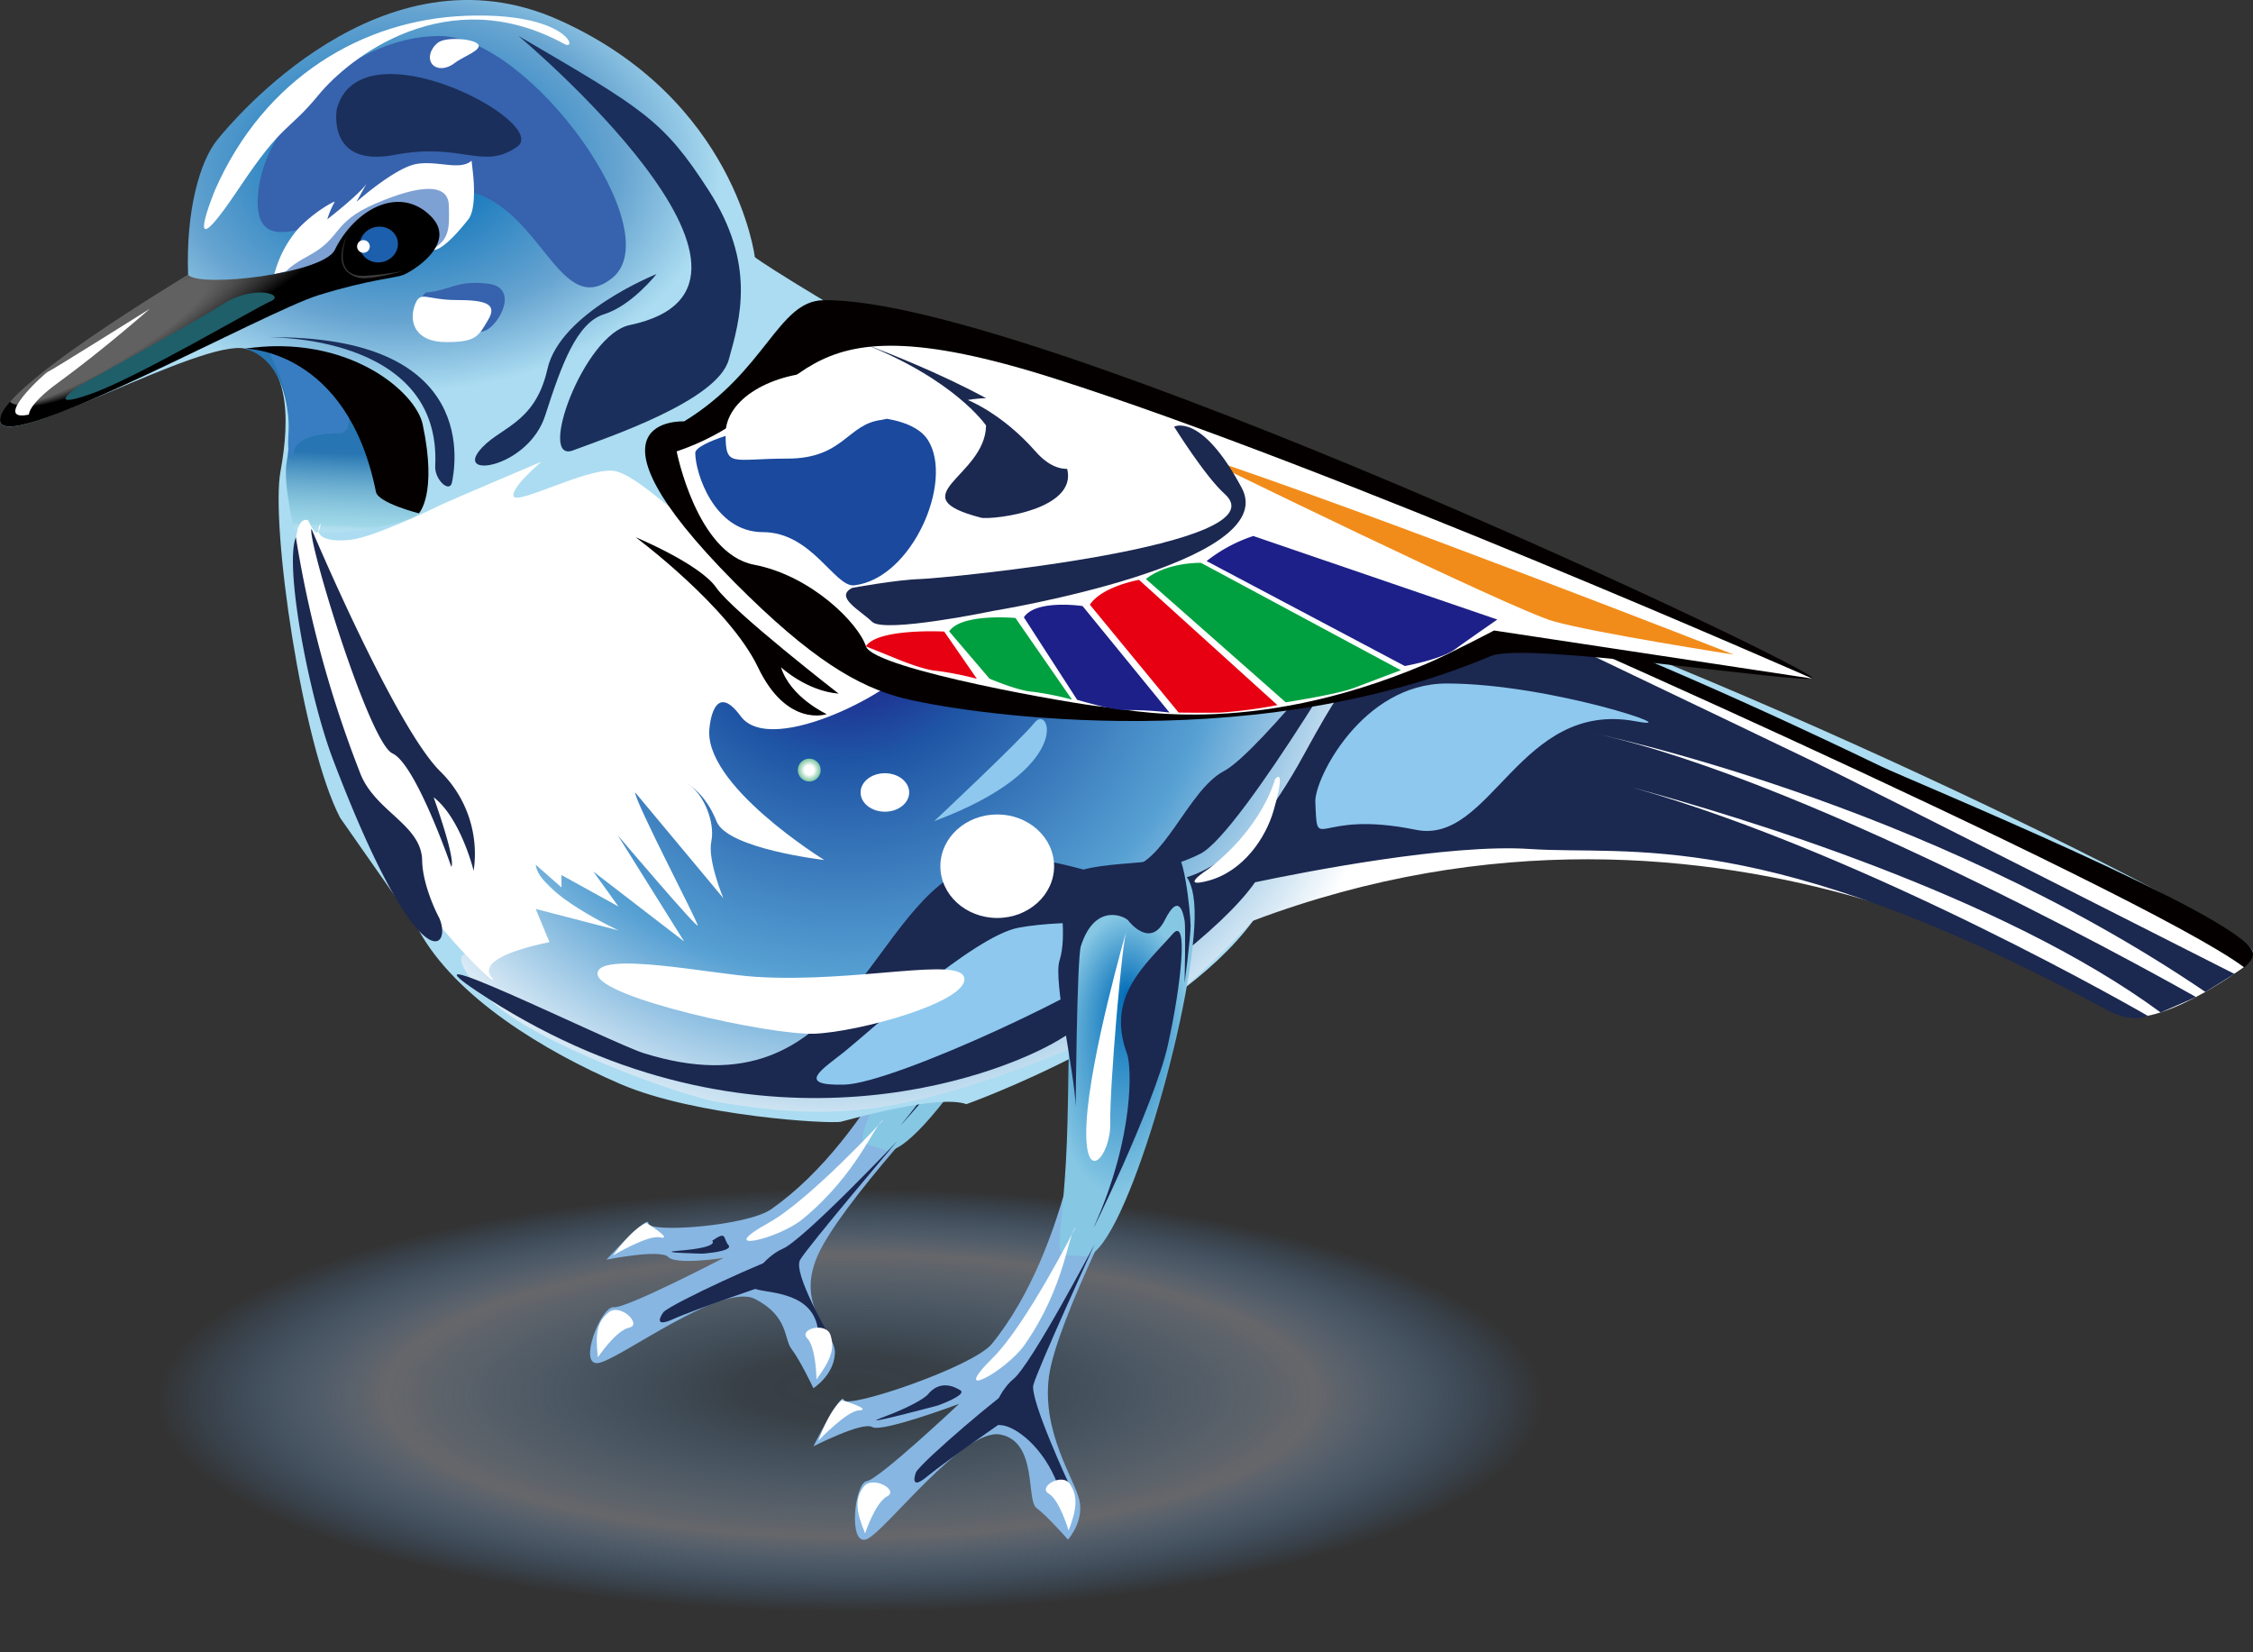 <svg xmlns="http://www.w3.org/2000/svg" xmlns:xlink="http://www.w3.org/1999/xlink" viewBox="0 0 524.57 384.64"><rect x="0" y="0" width="524.57" height="384.64" fill="#333333" stroke="none"/><defs><style>.cls-1{fill:url(#名称未設定グラデーション_5);}.cls-2{fill:#87b6e2;}.cls-3{fill:url(#名称未設定グラデーション_261);}.cls-4{fill:#1b2850;}.cls-5{fill:#fff;}.cls-6{fill:url(#名称未設定グラデーション_208);}.cls-7{fill:#3762ad;}.cls-8{fill:#7ea1d4;}.cls-9{fill:#040000;}.cls-10{fill:url(#名称未設定グラデーション_220);}.cls-11{fill:url(#名称未設定グラデーション_209);}.cls-12{fill:url(#名称未設定グラデーション_71);}.cls-13{fill:#3a3a3a;}.cls-14{fill:#8ec8ee;}.cls-15{fill:#1c5fac;}.cls-16{fill:#1e5f6a;}.cls-17{fill:#1a2f5b;}.cls-18{fill:#387dc1;}.cls-19{fill:url(#名称未設定グラデーション_175);}.cls-20{fill:url(#名称未設定グラデーション_236);}.cls-21{fill:#00a040;}.cls-22{fill:#1d2088;}.cls-23{fill:#e60012;}.cls-24{fill:#f18c1a;}.cls-25{fill:#1a499d;}.cls-26{fill:url(#名称未設定グラデーション_261-2);}</style><radialGradient id="名称未設定グラデーション_5" cx="162.31" cy="324.67" fy="317.051" r="114.37" gradientTransform="translate(-30.85 186.38) scale(1.41 0.43)" gradientUnits="userSpaceOnUse"><stop offset="0" stop-color="#4e83b0" stop-opacity="0.13"/><stop offset="0.16" stop-color="#5583ac" stop-opacity="0.16"/><stop offset="0.67" stop-color="#6f7074" stop-opacity="0.85"/><stop offset="1" stop-color="#4d89c8" stop-opacity="0"/></radialGradient><radialGradient id="名称未設定グラデーション_261" cx="149.05" cy="197.47" fy="183.324" r="33.16" gradientTransform="matrix(0.53, 0.19, -0.38, 1.09, 223.09, -16.37)" gradientUnits="userSpaceOnUse"><stop offset="0.01" stop-color="#036eb8"/><stop offset="0.86" stop-color="#86c7e4"/></radialGradient><radialGradient id="名称未設定グラデーション_208" cx="92.62" cy="38.48" r="91.94" gradientTransform="translate(0 11.63) scale(1 0.7)" gradientUnits="userSpaceOnUse"><stop offset="0.09" stop-color="#036eb8"/><stop offset="0.57" stop-color="#68a5d1"/><stop offset="0.82" stop-color="#abdcf1"/></radialGradient><linearGradient id="名称未設定グラデーション_220" x1="77.68" y1="95.97" x2="76.29" y2="126.37" gradientUnits="userSpaceOnUse"><stop offset="0.31" stop-color="#2775b2"/><stop offset="0.86" stop-color="#93d3df" stop-opacity="0.49"/><stop offset="0.93" stop-color="#fff" stop-opacity="0"/></linearGradient><radialGradient id="名称未設定グラデーション_209" cx="196.67" cy="139.77" r="168.6" gradientUnits="userSpaceOnUse"><stop offset="0.08" stop-color="#1d2088"/><stop offset="0.22" stop-color="#1f55a5"/><stop offset="0.52" stop-color="#56a0d3"/><stop offset="0.79" stop-color="#fff"/></radialGradient><radialGradient id="名称未設定グラデーション_71" cx="46.67" cy="66.65" fx="-5.178" r="51.87" gradientTransform="translate(-0.26 79.14) rotate(-30.92) scale(1 0.2)" gradientUnits="userSpaceOnUse"><stop offset="0.51" stop-color="#616161"/><stop offset="1"/></radialGradient><radialGradient id="名称未設定グラデーション_175" cx="188.42" cy="179.29" r="2.66" gradientUnits="userSpaceOnUse"><stop offset="0.41" stop-color="#fff"/><stop offset="0.93" stop-color="#88caa9"/></radialGradient><radialGradient id="名称未設定グラデーション_236" cx="212.53" cy="67.31" fx="189.943" fy="174.376" r="109.42" gradientUnits="userSpaceOnUse"><stop offset="0.2" stop-color="#036eb8"/><stop offset="0.38" stop-color="#68a5d1"/><stop offset="1" stop-color="#fff"/></radialGradient><radialGradient id="名称未設定グラデーション_261-2" cx="248.08" cy="221.77" fy="207.626" r="33.16" gradientTransform="matrix(0.56, 0.04, -0.07, 1.15, 137.87, -17.22)" xlink:href="#名称未設定グラデーション_261"/></defs><g id="レイヤー_2" data-name="レイヤー 2"><g id="レイヤー_2-2" data-name="レイヤー 2"><ellipse class="cls-1" cx="197.76" cy="324.67" rx="164.11" ry="59.96"/><path class="cls-2" d="M217.76,228.11s-14.17,36.54-38.15,53.39c-5.68,4-28.73,5.62-28.64,3.3s-9.77,8.47-9.77,8.47,12.58-2.53,14.4-.61,12.87.21,12.87.21-22.7,11.83-25.58,11.48-8.39,13.53-3.67,13,28.8-19,36.64-14.9,6.59,9.28,8.47,11.68,5.06,9.06,5.06,9.06,4.76-3,5-8.08-9.29-10.51-4.1-22.6,32.12-40.61,32.12-40.61Z"/><path class="cls-3" d="M251.31,201c-7.9,22.78-37.46,69.54-45.31,66.76s-6.25.63,1.65-22.15,16.91-63.36,24.77-60.58S259.22,178.17,251.31,201Z"/><path class="cls-4" d="M228.24,225.1c.24,3-3.52,18.86-18.05,36.27-3.58,4.29,20.91-23,27.73-35.61s12.84-27.65,8.2-24.68C237.81,206.42,227.11,210.85,228.24,225.1Z"/><path class="cls-5" d="M236.05,197.18S219.74,223.35,214.8,238s3.43,9,5.33,1.51S234.32,199.23,236.05,197.18Z"/><path class="cls-4" d="M237,195.44s3,7.63,8.13,2.06,4.56-.21,4.42,1.37-4,14.06-4,14.06,4.27-10,5-12.51,3.87-19.84.26-17.23-25.34-6.91-27.42,1.12c-.23.89-1.15,10.71-4.4,15.6-2.73,4.1-3.61,25.6-5.61,33.71,0,0,9.67-33.17,11.31-35.64C230.88,188.69,236.91,194.51,237,195.44Z"/><path class="cls-4" d="M182.19,290.76c-4.25,1.81-9.35,8.48-6,9.43s13.62.74,14.35,10.11,2.6.73,2.6.73-8.61-14.64-6.86-17.7,22.63-27.67,22.63-27.67S187.11,288.67,182.19,290.76Z"/><path class="cls-5" d="M139.22,316s4.14-6.24,7.27-6.9-2-5.76-4.73-3.59S138.55,310.43,139.22,316Z"/><path class="cls-5" d="M205.74,260.67s-17.15,18.66-26.73,24c-13.14,7.29,2.06,3.94,7.91-.88C199.76,273.19,203.44,261.93,205.74,260.67Z"/><path class="cls-5" d="M150.51,284.72s6.53,4.09,3.13,3.35c-2.81-.6-10.89,4.21-10.89,4.21S146.87,286.23,150.51,284.72Z"/><path class="cls-4" d="M165.81,288.87s2.06,1.53-7.9,2.33c-5.58.45,5.69.67,5.69.67s7.31-.5,6-2S169.36,286.41,165.81,288.87Z"/><path class="cls-4" d="M154.48,305.48s-3,4,2.21,1.65,23.22-8.45,23.22-8.45,3.5-6,1.67-5.94S156.69,303.29,154.48,305.48Z"/><path class="cls-5" d="M190.1,321.15s-.07-7.43-2.15-9.57,4.41-3.95,5.43-.72S193.38,316.72,190.1,321.15Z"/><path class="cls-6" d="M97.42,216.45c8.66,15.88,29.46,28.34,47,35.92s49.07,9.37,51.41,8.78,22.75-6.41,29.17-4.08c0,0,47.83-17,66.74-42.67s102.53-26.5,116.92-21.67c14.84,5,74.7,30.3,80.77,40.35,3.83,6.34,35.1-5.18,35.1-11.48S386.28,148.44,324.2,131.47,179.14,62.77,175.75,59.86c0,0-4.45-36.8-45.67-55.23S53.93,28.43,50.59,32.55c-4,4.91-7.35,16.37-6.79,31.45,0,0-46,28.1-43.7,34.34s46.82-19.51,57-17.17,10.55,16,8.21,28.54,5,63.69,13.88,80.68Z"/><path class="cls-7" d="M142.48,64.78C129.26,75.17,125.55,44,104.52,44S60,64.42,60,47,81.29,8.38,102.31,8.38,156.17,54,142.48,64.78Z"/><path class="cls-7" d="M99.18,68.09s-3.25,2.26,2.22,4.41c5.79,2.27,8.47,5.88,11.69,4.43s7.85-10,.52-10.89S104.4,67.76,99.18,68.09Z"/><path class="cls-5" d="M63.88,63.82A26.26,26.26,0,0,1,69.2,53.5c3.9-4.27,9-6.9,8.72-6.49a19.84,19.84,0,0,0-1.72,4.05s8.35-6.46,9.33-8.65L83,47s9-8,14-8.83,10.08,1.64,12.8-.76l.32,2.87s1,8.15-1.06,10.77c-10.1,12.75-9.88,4.63-9.88,4.63Z"/><path class="cls-8" d="M66,65.1s-1.8-1.43,5.92-5.6,5.36-7.73,15.46-12.08,17-5,17.13.46.34,8.35-5.25,10.92S64.74,69.93,66,65.1Z"/><path class="cls-9" d="M324.2,131.47s37.93,10.38,113.87,47c6.58,3.17,83.71,34.81,86.42,43.11,1.25,3.82-11.29,8.68-11.29,8.68Z"/><path class="cls-10" d="M57.07,81.17s15.58-2.5,24.49,13.17,18.47,22.91,16,25.21c-4.12,3.77-28.63,5.53-28.63,5.53s-3.2-12.31-2.16-17.66C68.09,100.35,67.83,84.25,57.07,81.17Z"/><path class="cls-11" d="M108.58,222.05c8.21.95,18.42-4,18.42-4s-7.68-9.05-9.26-11c0,0,13,4.65,16.75,5.68l-18.37-18.19s19.2,10.49,21.09,10.18c0,0-5.63-5.22-6.26-8.7,0,0-27.83-13.52-21.84-16s-4.14-21.12-1.24-23.82c14.26-13.25,25.24-1.9,23.66-5.06s21-18.78,20-24.58,53,18.31,50.46,18.31,21.88-56.7,52.65-40.91,64.1,26.81,69.56,27.5,175.11,76.29,198.25,93.72c0,0-21.73,16.07-30,10.47,0,0-89.88-63.11-200.78-21.26,0,0-18,19.42-27.2,23.43-52.14,22.68-68.71,23.32-96.89,18.84-8.64-1.38-43.42-13.81-53.71-24.1S108.58,222.05,108.58,222.05Z"/><path class="cls-4" d="M520.24,226.74S434.17,183.08,422,177.2s-91.34-43.74-91.34-43.74-16.24,18.85-19.42,29.16c-1.32,1.84-3.78,6-7.68,13.14-29,53.09-49.14,16.84-76.08,25.42-25.45,8.11-29,59.25-77.64,44-7.57-2.38-63.35-30.06-36-12.58,61.59,39.3,118,18.35,132.73,9.5,15.71-9.47,37.81-25.45,45.64-36.69,11.89-2.5,45.25-9,64-7.75,23.1,1.57,54.39-5.44,132.84,36.65,1.83,1,6.44,3.9,11.05,2.21,0,0-64.83-37.61-120.18-53.22,25,6.76,86.21,25.21,123.15,52.42l8.23-3.59S423,181.84,370.74,170.65c0,0,77.15,15.72,142.75,60.29Zm-209.42-60Zm58,13.7.13,0Z"/><path class="cls-5" d="M127.93,219.34l-3.2-7.72,19.31,5s-18.6-8.58-19.31-15.3l6,5.29,0-2.88L144,211.05l-5.87-8.15,21.16,16.29-15.46-24.73s18.62,21.93,18.62,21-14.58-28.68-14.58-31l20.54,24.64s-3.71-8.86-2.79-13.22-1.75-11.09-5.42-13.31c0,0,4.11,2.23,6.63,8.65s25.08,9,25.08,9-28.66-17.67-26.69-31c0,0,.94-11.05,7.23-2.48,7.3,9.93,38.51-7.29,39.2-12.11s-20.9-15.31-36.17-23.12-26.7-21.44-32.91-21.92-22,7.89-22.94,6,6.46-8.11,6.46-8.11-22,9.32-23.82,10.24-15.16,7.26-20.47,7.93c-5.14.66-9.09-.51-7.16-3.81,0,0-.26,5.24-2.88-.69,0,0-8.73-4.89,3.71,46.64,7,29.22,37.25,59.78,39.12,60.28S106.4,223.84,127.93,219.34Z"/><path class="cls-12" d="M43.8,64S-2.43,91.44.1,98.34s61.74-25.82,74-29.6S91.69,64.85,93.9,64s12.68-7.32,6.47-13.61C93.09,43,82.61,48.64,77.94,58.2,75.27,63.68,46.72,67.06,43.8,64Z"/><path class="cls-5" d="M6.74,96.52S6.47,94.2,13.67,89c10.6-7.73,21.2-17.1,21.2-17.1s-23,14.44-23.69,14.65S-2.21,98.43,6.74,96.52Z"/><path class="cls-13" d="M81,54.22s-4.3,9.89,3.4,10A71.65,71.65,0,0,0,93.9,63.1s-7.78,2.2-10.35,1.56S77.51,61.91,81,54.22Z"/><path class="cls-14" d="M196.63,244.84c-5,4-11.7,8,0,7.68s61.36-23.6,68.66-31.09S247.58,214,237.09,216,202.42,240.19,196.63,244.84Z"/><ellipse class="cls-15" cx="88.2" cy="56.93" rx="4.47" ry="4.15" transform="translate(-11.15 23.03) rotate(-14)"/><circle class="cls-5" cx="84.62" cy="57.38" r="1.48"/><path class="cls-16" d="M18.27,89.92S9.94,95.63,21,91.77,59.37,71.7,63,70.16s-3.7-4.07-11.15.67S18.27,89.92,18.27,89.92Z"/><path class="cls-5" d="M139.12,226.76c-.21-5.52,26.5,0,36.74.66,23.7,1.52,48.47-5,48.68.51s-24.68,12.35-34.94,12.74S139.33,232.28,139.12,226.76Z"/><path class="cls-5" d="M281.39,202.29s-7.34,4.72,0,2.74c8.13-2.21,13.35-10,15.16-16.38,3.08-10.78.31-7.21.31-7.21S294.11,192.49,281.39,202.29Z"/><path class="cls-14" d="M217.51,191.18s19.94-18.69,23.43-23S250.43,178.94,217.51,191.18Z"/><path class="cls-14" d="M380.79,167.92c-27.08-5-33.56,28.88-51.15,25.27-23.65-4.84-22.89,6.07-23.39-6.52-.21-5.35,10.94-27.54,30.58-27.54C361,159.13,394.08,170.4,380.79,167.92Z"/><path class="cls-5" d="M50.1,44.16s-8.66,20.93,5.63-.45C66.09,28.21,67,30.84,74.16,22.12s30-26.76,57.2-11.9c3.42,1.87.78-7.47-23-6.54S61.62,18,50.1,44.16Z"/><path class="cls-17" d="M120.74,8.38s69.45,58.22,25.88,67.3C135.86,77.92,125,108,133.41,104.86S167,93.3,169.67,83.77s6.4-22.27-4.65-39.41C154.39,27.87,149.88,25.43,120.74,8.38Z"/><path class="cls-5" d="M113.67,74.45c-2.32,3.9-2.81,5.2-9.83,5.2s-8.83-4.57-7.19-8.8c1.28-3.29,2.63-1,9.64-1S115.81,70.84,113.67,74.45Z"/><path class="cls-5" d="M111.34,10.32c1,1.33-3.69,2.93-5.52,4.38s-4.15,1.55-5.21.22-.44-3.59,1.38-5S110.28,9,111.34,10.32Z"/><path class="cls-17" d="M78.41,25.43S76,39.08,91.84,36.06s20.56,3.72,28.57-1.9S83.81,5,78.41,25.43Z"/><path class="cls-17" d="M62,78.53s40.92-1,39.33,30c-.16,3.19,3.45,6.45,3.93,3.68S112.58,77.8,62,78.53Z"/><path class="cls-18" d="M78.91,100.89c-13.9,0-9.94,7.3-10.51,6.53-1.34-1.79-1.49-2.39-1.17-7.67.68-11.35-6.72-19.58-4.48-19.08C80.76,84.71,84.43,100.89,78.91,100.89Z"/><path class="cls-4" d="M262.18,202.15s7.56,1.56,17.31-3.39,41.24-59.13,41.24-59.13-27.39,35.48-35.79,39.91S270.81,201.83,262.18,202.15Z"/><path class="cls-9" d="M57.07,81.17s23.79,0,30.46,33.34c.52,2.61,10,5,10,5s4.36-4.4.88-20.73C96.75,91.12,80.94,77.66,57.07,81.17Z"/><ellipse class="cls-5" cx="206.03" cy="184.5" rx="5.66" ry="4.48"/><circle class="cls-19" cx="188.42" cy="179.29" r="2.66"/><path class="cls-4" d="M68.89,125.08a266.88,266.88,0,0,0,15,55c3.46,8.86,14.26,11.93,14.4,20.25.11,6.26,4,13.44,4,13.44,3.15,7.24-4.75,15.7-24.81-37.09C71.87,161.82,66.2,131.8,68.89,125.08Z"/><path class="cls-4" d="M72.52,123.12s19.34,45.84,29.91,56.4a26.85,26.85,0,0,1,7.85,23.2s-3-12.25-9.32-17.1c0,0,5.15,14.23,4.13,16.21,0,0-8.23-23.91-13.71-26.42S71.49,125.47,72.52,123.12Z"/><ellipse class="cls-5" cx="232.19" cy="201.67" rx="13.24" ry="12.05"/><path class="cls-9" d="M148,125.08s21.71,16.12,28.48,30.27,16,10.91,16,10.91-8.43-3.86-10.64-10.91c0,0,5.91,5.52,13.42,6.14,0,0-24.66-19.12-28.48-24.66S148,125.08,148,125.08Z"/><path class="cls-17" d="M111.49,105.09c-4.88,6.36,11.63,3.49,15.45-8.36s7.3-21.57,13.73-23.58,12.17-9.33,12.17-9.33-22.42,8.89-25.38,22.1S115.85,99.41,111.49,105.09Z"/><path class="cls-9" d="M159.28,98.11S132.45,96.69,171,135.56c17.9,18,28.73,24.26,39.3,27s78.68,14.66,136.89-9.85c8-3.38,71.83,6.47,74.79,5.21S239.75,69,191.66,69.9C181.12,70.1,178.3,86.5,159.28,98.11Z"/><path class="cls-20" d="M157.55,105.09s4.64,23.82,18,26.38,24.29,13.6,26.07,19,49.8,13.67,55,14.05,33.77,7.77,75.54-10c4.78-2,15.7-7.73,15.7-7.73L422,158S310.11,108.65,245.43,88.09,190.22,94,157.55,105.09Z"/><path class="cls-21" d="M221,147,230.38,158s6.75,2.89,10.06,3.05a72.33,72.33,0,0,1,9.15,1.83l-13.16-19S223.83,142.71,221,147Z"/><path class="cls-21" d="M266.79,134.79l32.57,28.72s12-1.85,15.86-3.34c6.24-2.39,10.94-4.13,10.94-4.13l-46.53-25S271.86,130.81,266.79,134.79Z"/><path class="cls-22" d="M238.39,143.73l12.4,19.19s8.15,2.47,11.46,2.4a76.41,76.41,0,0,1,10.05.58l-20.24-24.8S241.18,139.46,238.39,143.73Z"/><path class="cls-23" d="M253.76,140.79l20.66,25.11s6.35.08,9.66,0a107.57,107.57,0,0,0,13.34-1.74L265.2,135S256.55,136.52,253.76,140.79Z"/><path class="cls-23" d="M201.59,150.48l6.65,2.68s6.76,2.89,10.07,3.05a72.46,72.46,0,0,1,9.14,1.83l-7.61-11S204.37,146.21,201.59,150.48Z"/><path class="cls-22" d="M280.94,130.63l46.14,24.43s8.33-1.47,11.72-3.92,9.82-6.9,9.82-6.9l-56.81-19.45A35.17,35.17,0,0,0,280.94,130.63Z"/><path class="cls-4" d="M229.59,99.07S222.42,88.43,201,80c0,0,38.36,13.79,46.14,26.19s-16.42,14.94-18.73,14.34C209.08,115.5,229.38,111.08,229.59,99.07Z"/><path class="cls-24" d="M278.16,105.74s73.71,36.12,83.54,38.9,42,7.77,42,7.77S317.68,118.72,278.16,105.74Z"/><path class="cls-25" d="M198.91,136.27c-4.53.53-9.86-12.38-21.28-12.38S161.88,110,161.88,105.46s46.55-15.11,54.18-3C222.15,112.1,212.34,134.71,198.91,136.27Z"/><path class="cls-5" d="M205.16,97.77c-7.91,1-8.75,9-21.81,9S168.94,109,168.94,101s10.59-14.43,23.66-14.43S212.44,96.84,205.16,97.77Z"/><path class="cls-4" d="M198.43,136.87s10.21-1.89,15.86-2.06,84.39-7.74,70.86-19.81c-4.56-4.07-11.78-15.66-11.78-15.66s6.32-3.41,15.75,14.26-57.67,28.59-57.67,28.59-25.53,5.33-28.39,2.58S194.22,139,198.43,136.87Z"/><path class="cls-5" d="M225.32,93.12s8,3.1,15.8,12,15,.92,14.22-3.08S238.39,90.85,225.32,93.12Z"/><path class="cls-2" d="M253.15,251.13s-3.71,39-22.21,61.74c-4.38,5.38-33.91,15.32-34.46,13.07s-7.1,10.8-7.1,10.8,11.42-5.85,13.69-4.5,20.24-5.4,20.24-5.4-18.63,17.55-21.5,18-4.4,15.3,0,13.5S224.36,332.24,233,334s5.87,15.3,8.34,17.1,7.32,7.35,7.32,7.35,3.77-4.2,2.66-9.15-8.8-15.75-7.09-28.8,19.87-47.81,19.87-47.81Z"/><path class="cls-26" d="M278.07,215.88C276.65,240,260.91,293,252.6,292.44s-5.85,2.3-4.43-21.77-.94-65.57,7.37-65S279.49,191.8,278.07,215.88Z"/><path class="cls-4" d="M262.42,245.38c1.05,2.82,1.74,19.11-7.52,39.81-2.28,5.1,13.88-27.81,17-41.81s4.84-30.09,1.19-26C266.56,224.8,257.46,232,262.42,245.38Z"/><path class="cls-5" d="M262.35,216.39s-8.58,29.61-9.37,45,5.73,7.7,5.53,0S261.25,218.83,262.35,216.39Z"/><path class="cls-4" d="M262.81,214.46s5,6.51,8.38-.23,4.33-1.44,4.62.11,0,14.61,0,14.61,1.4-10.76,1.4-13.39-1.67-20.14-4.43-16.65-26.27.24-26.09,8.53c0,.91,1.8,10.62,0,16.2-1.51,4.7,3.48,25.62,3.76,34,0,0,.3-34.55,1.21-37.37C255.07,209.62,262.45,213.59,262.81,214.46Z"/><path class="cls-4" d="M235.94,321.08c-3.6,2.9-6.69,10.7-3.18,10.7s10.31,5.17,13.56,14,2.7,0,2.7,0-9.27-19.92-8.42-23.33,14.27-32.78,14.27-32.78S240.11,317.73,235.94,321.08Z"/><path class="cls-5" d="M201.43,357s2.3-7.13,5.13-8.62-3.49-5-5.53-2.17S199.28,351.87,201.43,357Z"/><path class="cls-5" d="M250.43,285.72S239,308.34,231.22,316.06c-10.67,10.58,3.05,3.22,7.37-3C248.08,299.4,248.56,287.56,250.43,285.72Z"/><path class="cls-5" d="M196,326s7.39,2.17,3.92,2.38c-2.87.18-9.34,7-9.34,7S192.93,328.43,196,326Z"/><path class="cls-4" d="M216,324.69s-1.69,2.05-11.06,5.52c-5.25,2,13.45-3,13.45-3s6.9-2.47,5.21-3.53S218.71,321.35,216,324.69Z"/><path class="cls-4" d="M213.27,342.77s-1.79,4.63,2.58,1,20.05-14.45,20.05-14.45,1.74-6.7,0-6.17S214.8,340.07,213.27,342.77Z"/><path class="cls-5" d="M248.81,356.34s-2.09-7.13-4.66-8.62,3.17-5,5-2.17S250.77,351.19,248.81,356.34Z"/></g></g></svg>
